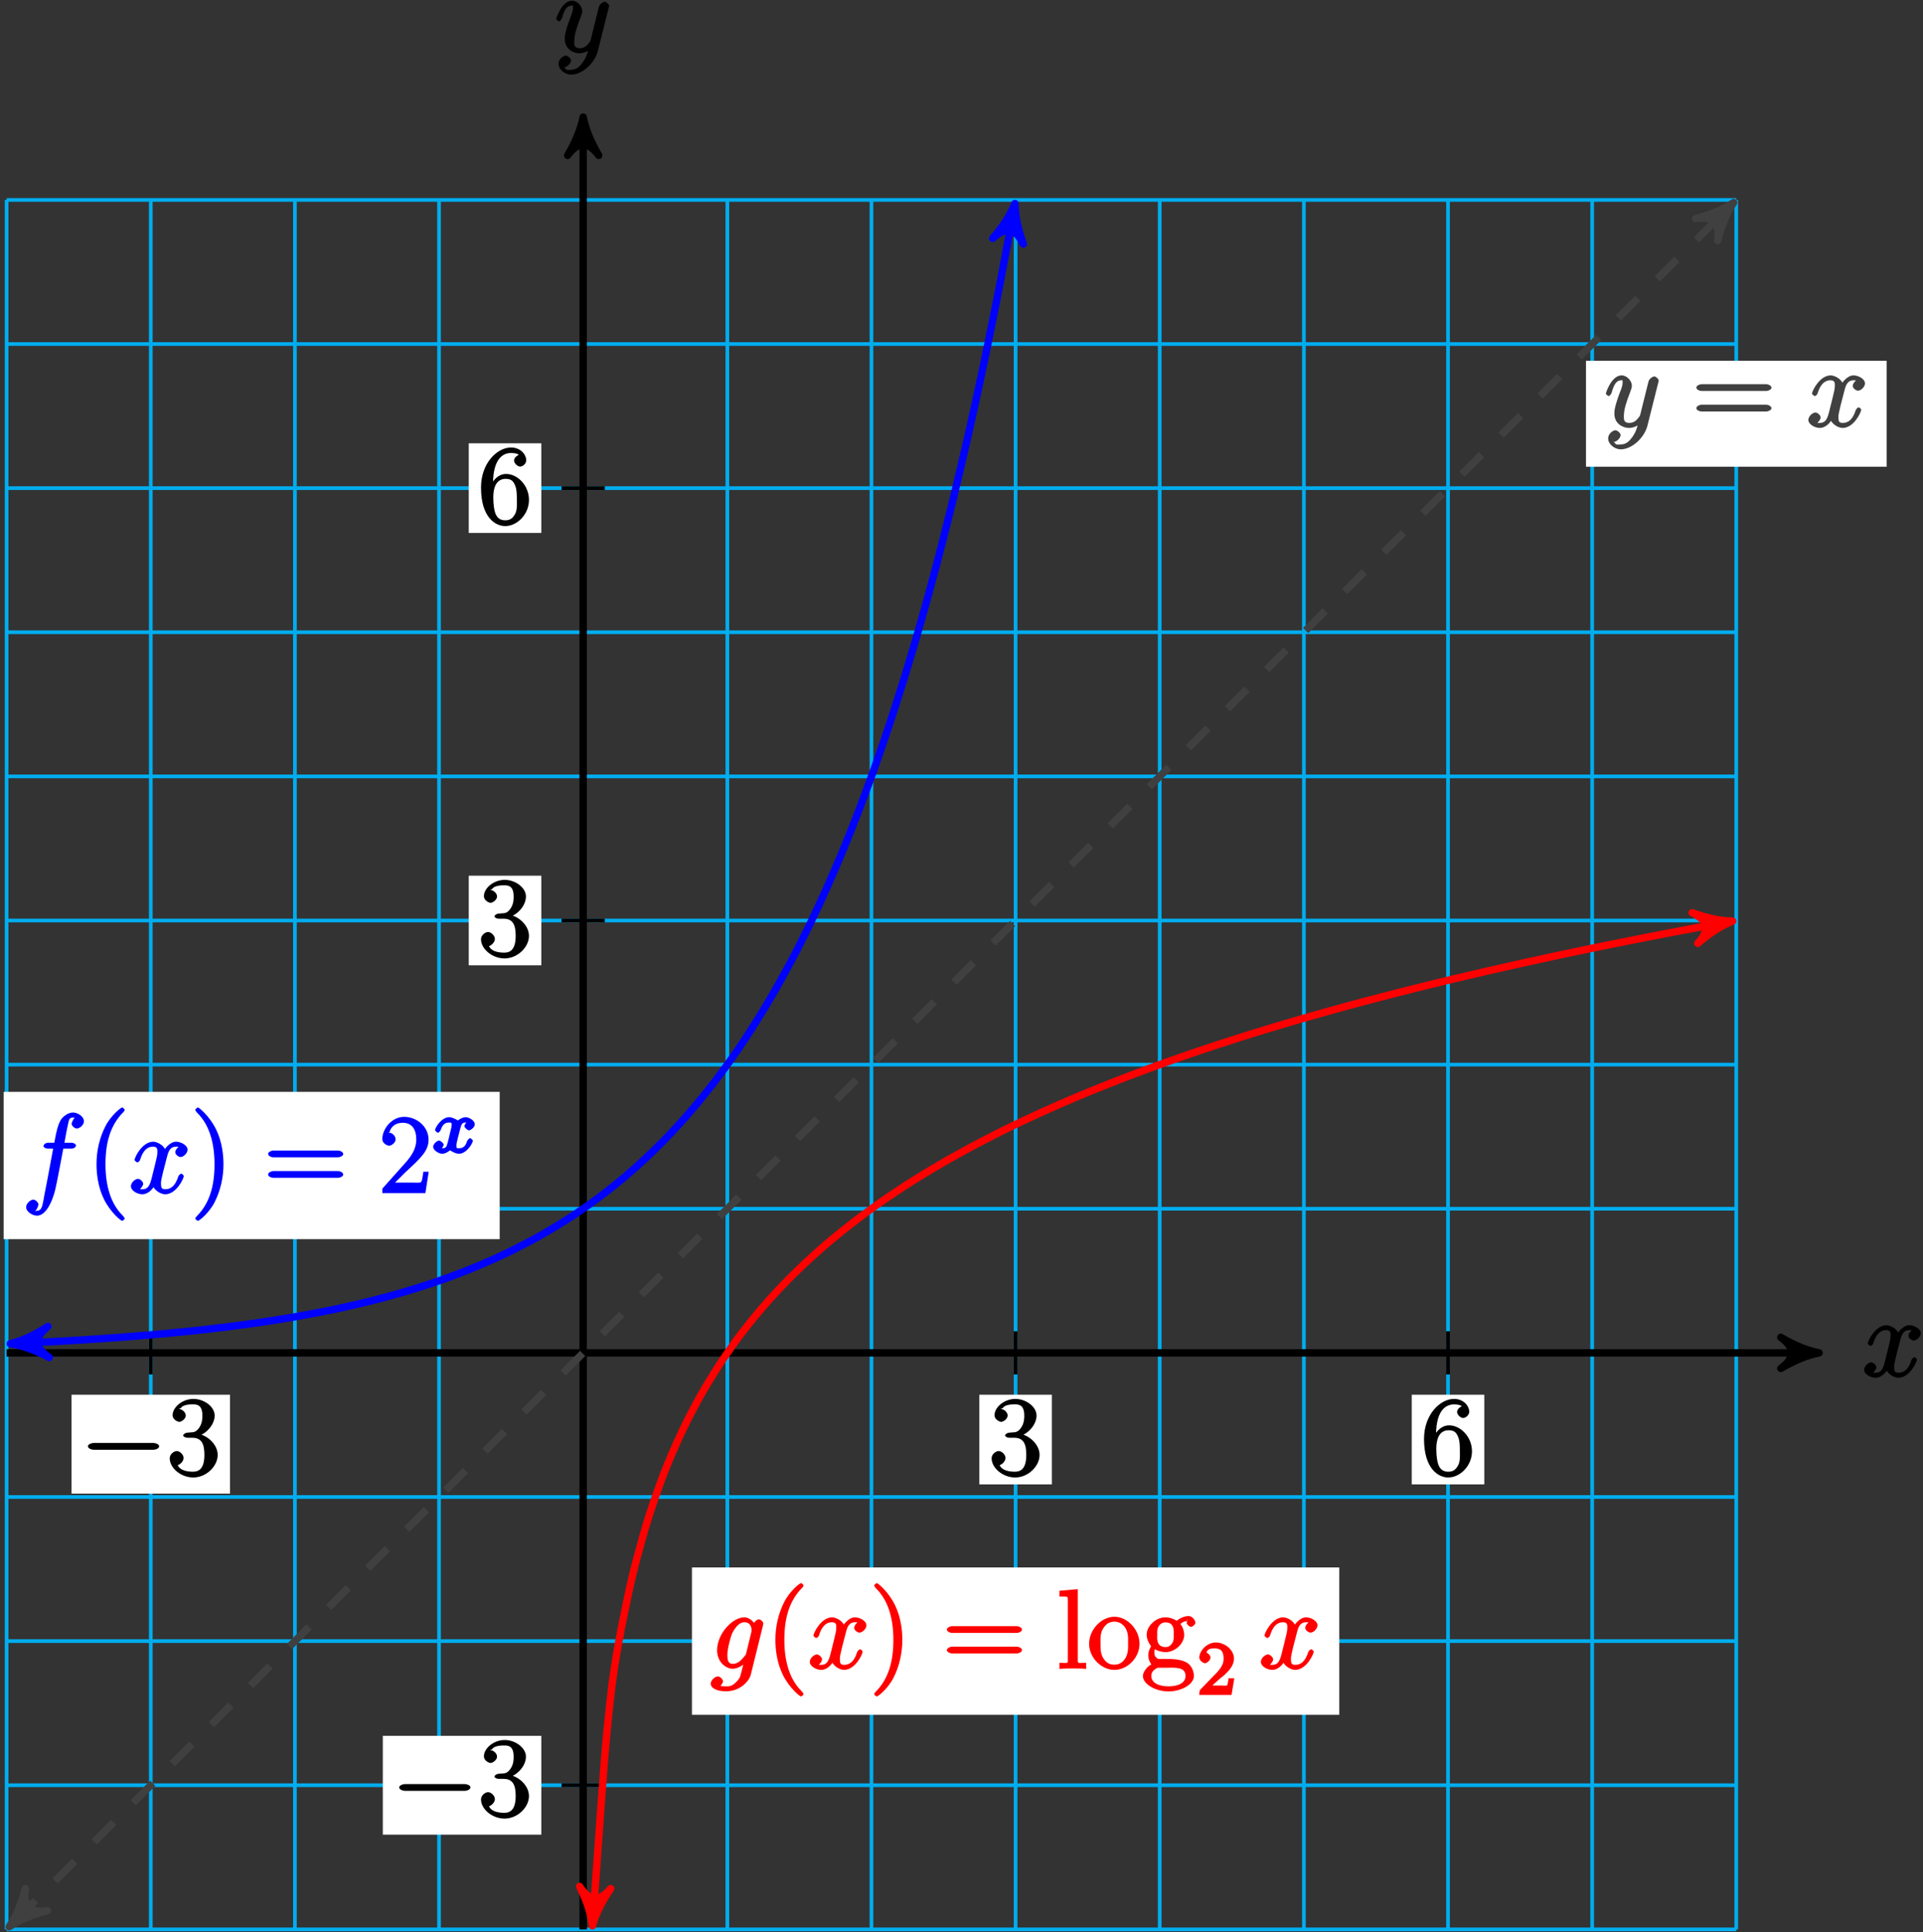 <?xml version="1.0" encoding="UTF-8"?>
<svg xmlns="http://www.w3.org/2000/svg" xmlns:xlink="http://www.w3.org/1999/xlink" width="208pt" height="209pt" viewBox="0 0 208 209" version="1.1">
<rect x="0" y="0" width="208" height="209" fill="#333333" stroke="none"/>
<defs>
<g>
<symbol overflow="visible" id="glyph0-0">
<path style="stroke:none;" d=""/>
</symbol>
<symbol overflow="visible" id="glyph0-1">
<path style="stroke:none;" d="M 5.672 -5.172 C 5.281 -5.109 4.969 -4.656 4.969 -4.438 C 4.969 -4.141 5.359 -3.906 5.531 -3.906 C 5.891 -3.906 6.297 -4.359 6.297 -4.688 C 6.297 -5.188 5.562 -5.562 5.062 -5.562 C 4.344 -5.562 3.766 -4.703 3.656 -4.469 L 3.984 -4.469 C 3.703 -5.359 2.812 -5.562 2.594 -5.562 C 1.375 -5.562 0.562 -3.844 0.562 -3.578 C 0.562 -3.531 0.781 -3.328 0.859 -3.328 C 0.953 -3.328 1.094 -3.438 1.156 -3.578 C 1.562 -4.922 2.219 -5.031 2.562 -5.031 C 3.094 -5.031 3.031 -4.672 3.031 -4.391 C 3.031 -4.125 2.969 -3.844 2.828 -3.281 L 2.422 -1.641 C 2.234 -0.922 2.062 -0.422 1.422 -0.422 C 1.359 -0.422 1.172 -0.375 0.922 -0.531 L 0.812 -0.281 C 1.25 -0.359 1.5 -0.859 1.5 -1 C 1.5 -1.25 1.156 -1.547 0.938 -1.547 C 0.641 -1.547 0.172 -1.141 0.172 -0.75 C 0.172 -0.25 0.891 0.125 1.406 0.125 C 1.984 0.125 2.5 -0.375 2.75 -0.859 L 2.469 -0.969 C 2.672 -0.266 3.438 0.125 3.875 0.125 C 5.094 0.125 5.891 -1.594 5.891 -1.859 C 5.891 -1.906 5.688 -2.109 5.625 -2.109 C 5.516 -2.109 5.328 -1.906 5.297 -1.812 C 4.969 -0.75 4.453 -0.422 3.906 -0.422 C 3.484 -0.422 3.422 -0.578 3.422 -1.062 C 3.422 -1.328 3.469 -1.516 3.656 -2.312 L 4.078 -3.938 C 4.25 -4.656 4.5 -5.031 5.062 -5.031 C 5.078 -5.031 5.297 -5.062 5.547 -4.906 Z M 5.672 -5.172 "/>
</symbol>
<symbol overflow="visible" id="glyph0-2">
<path style="stroke:none;" d="M 3.031 1.094 C 2.703 1.547 2.359 1.906 1.766 1.906 C 1.625 1.906 1.203 2.031 1.109 1.703 C 0.906 1.641 0.969 1.641 0.984 1.641 C 1.344 1.641 1.75 1.188 1.75 0.906 C 1.75 0.641 1.359 0.375 1.188 0.375 C 0.984 0.375 0.406 0.688 0.406 1.266 C 0.406 1.875 1.094 2.438 1.766 2.438 C 2.969 2.438 4.328 1.188 4.656 -0.125 L 5.828 -4.797 C 5.844 -4.859 5.875 -4.922 5.875 -5 C 5.875 -5.172 5.562 -5.453 5.391 -5.453 C 5.281 -5.453 4.859 -5.25 4.766 -4.891 L 3.891 -1.375 C 3.828 -1.156 3.875 -1.25 3.781 -1.109 C 3.531 -0.781 3.266 -0.422 2.688 -0.422 C 2.016 -0.422 2.109 -0.922 2.109 -1.25 C 2.109 -1.922 2.438 -2.844 2.766 -3.703 C 2.891 -4.047 2.969 -4.219 2.969 -4.453 C 2.969 -4.953 2.453 -5.562 1.859 -5.562 C 0.766 -5.562 0.156 -3.688 0.156 -3.578 C 0.156 -3.531 0.375 -3.328 0.453 -3.328 C 0.562 -3.328 0.734 -3.531 0.781 -3.688 C 1.062 -4.703 1.359 -5.031 1.828 -5.031 C 1.938 -5.031 1.969 -5.172 1.969 -4.781 C 1.969 -4.469 1.844 -4.125 1.656 -3.672 C 1.078 -2.109 1.078 -1.703 1.078 -1.422 C 1.078 -0.281 2.062 0.125 2.656 0.125 C 3 0.125 3.531 -0.031 3.844 -0.344 L 3.688 -0.516 C 3.516 0.141 3.438 0.5 3.031 1.094 Z M 3.031 1.094 "/>
</symbol>
<symbol overflow="visible" id="glyph0-3">
<path style="stroke:none;" d="M 3.875 -1.656 C 3.828 -1.469 3.844 -1.531 3.688 -1.344 C 3.203 -0.719 2.828 -0.531 2.453 -0.531 C 2.062 -0.531 1.844 -0.688 1.844 -1.516 C 1.844 -2.156 2.203 -3.484 2.375 -3.859 C 2.766 -4.594 3.188 -5.031 3.688 -5.031 C 4.484 -5.031 4.469 -4.203 4.469 -4.125 L 4.438 -3.953 Z M 4.938 -4.625 C 4.781 -4.969 4.297 -5.562 3.688 -5.562 C 2.391 -5.562 0.734 -3.781 0.734 -2 C 0.734 -0.75 1.656 0 2.422 0 C 3.062 0 3.734 -0.531 3.938 -0.781 L 3.672 -0.891 L 3.406 0.188 C 3.234 0.844 3.219 1.047 2.781 1.453 C 2.297 1.953 1.953 1.906 1.703 1.906 C 1.344 1.906 1.047 1.875 0.734 1.781 L 0.734 2.078 C 1.125 1.969 1.375 1.5 1.375 1.359 C 1.375 1.172 1.078 0.828 0.812 0.828 C 0.531 0.828 0.047 1.219 0.047 1.609 C 0.047 2.109 0.703 2.438 1.719 2.438 C 3.266 2.438 4.219 1.297 4.375 0.656 L 5.703 -4.703 C 5.734 -4.844 5.734 -4.859 5.734 -4.891 C 5.734 -5.062 5.453 -5.344 5.266 -5.344 C 4.984 -5.344 4.656 -4.953 4.609 -4.625 Z M 4.938 -4.625 "/>
</symbol>
<symbol overflow="visible" id="glyph0-4">
<path style="stroke:none;" d="M 5.328 -4.812 C 5.562 -4.812 5.828 -4.953 5.828 -5.172 C 5.828 -5.297 5.562 -5.453 5.359 -5.453 L 4.578 -5.453 C 4.766 -6.531 4.938 -7.375 5.031 -7.75 C 5.109 -8.047 5.203 -8.172 5.516 -8.172 C 5.766 -8.172 5.891 -8.109 5.766 -8.219 C 5.672 -8.219 5.359 -7.703 5.359 -7.5 C 5.359 -7.266 5.703 -6.984 5.922 -6.984 C 6.172 -6.984 6.688 -7.328 6.688 -7.781 C 6.688 -8.281 6.031 -8.719 5.5 -8.719 C 4.984 -8.719 4.359 -8.281 4.125 -7.812 C 3.906 -7.406 3.734 -6.859 3.484 -5.453 L 2.828 -5.453 C 2.609 -5.453 2.312 -5.297 2.312 -5.078 C 2.312 -4.953 2.562 -4.812 2.797 -4.812 L 3.359 -4.812 C 3.172 -3.844 2.688 -1.141 2.422 0.141 C 2.219 1.188 2.203 1.906 1.609 1.906 C 1.562 1.906 1.328 1.953 1.328 1.953 C 1.609 1.922 1.766 1.25 1.766 1.25 C 1.766 1 1.438 0.703 1.203 0.703 C 0.969 0.703 0.438 1.062 0.438 1.516 C 0.438 2.031 1.141 2.438 1.609 2.438 C 2.828 2.438 3.484 0.109 3.609 -0.484 C 3.828 -1.406 4.406 -4.594 4.453 -4.812 Z M 5.328 -4.812 "/>
</symbol>
<symbol overflow="visible" id="glyph1-0">
<path style="stroke:none;" d=""/>
</symbol>
<symbol overflow="visible" id="glyph1-1">
<path style="stroke:none;" d="M 7.875 -2.75 C 8.078 -2.75 8.484 -2.875 8.484 -3.125 C 8.484 -3.359 8.078 -3.484 7.875 -3.484 L 1.406 -3.484 C 1.203 -3.484 0.781 -3.359 0.781 -3.125 C 0.781 -2.875 1.203 -2.75 1.406 -2.75 Z M 7.875 -2.75 "/>
</symbol>
<symbol overflow="visible" id="glyph2-0">
<path style="stroke:none;" d=""/>
</symbol>
<symbol overflow="visible" id="glyph2-1">
<path style="stroke:none;" d="M 2.203 -4.594 C 2 -4.578 1.781 -4.406 1.781 -4.297 C 1.781 -4.188 2.016 -4.047 2.219 -4.047 L 2.766 -4.047 C 3.797 -4.047 4.078 -3.344 4.078 -2.203 C 4.078 -0.641 3.438 -0.375 2.844 -0.375 C 2.266 -0.375 1.453 -0.484 1.188 -1.094 C 1.328 -1.078 1.828 -1.438 1.828 -1.859 C 1.828 -2.219 1.422 -2.609 1.094 -2.609 C 0.797 -2.609 0.328 -2.281 0.328 -1.828 C 0.328 -0.766 1.547 0.25 2.875 0.25 C 4.297 0.25 5.516 -0.984 5.516 -2.188 C 5.516 -3.281 4.469 -4.297 3.328 -4.5 L 3.328 -4.203 C 4.359 -4.5 5.188 -5.516 5.188 -6.453 C 5.188 -7.406 4.047 -8.25 2.891 -8.25 C 1.703 -8.25 0.641 -7.359 0.641 -6.484 C 0.641 -6.016 1.188 -5.766 1.359 -5.766 C 1.609 -5.766 2.062 -6.094 2.062 -6.453 C 2.062 -6.844 1.609 -7.156 1.344 -7.156 C 1.281 -7.156 1.25 -7.156 1.531 -7.25 C 1.781 -7.703 2.797 -7.656 2.859 -7.656 C 3.25 -7.656 3.859 -7.625 3.859 -6.453 C 3.859 -6.234 3.875 -5.672 3.531 -5.156 C 3.172 -4.625 2.875 -4.641 2.562 -4.625 Z M 2.203 -4.594 "/>
</symbol>
<symbol overflow="visible" id="glyph2-2">
<path style="stroke:none;" d="M 1.625 -4.297 C 1.625 -7.328 2.938 -7.656 3.578 -7.656 C 4.016 -7.656 4.328 -7.562 4.391 -7.469 C 4.531 -7.469 3.906 -7.312 3.906 -6.828 C 3.906 -6.562 4.25 -6.188 4.562 -6.188 C 4.859 -6.188 5.219 -6.516 5.219 -6.859 C 5.219 -7.484 4.609 -8.25 3.578 -8.25 C 2.062 -8.25 0.328 -6.547 0.328 -3.922 C 0.328 -0.641 1.922 0.25 2.938 0.25 C 4.25 0.25 5.516 -1.031 5.516 -2.578 C 5.516 -4.172 4.25 -5.391 3.047 -5.391 C 1.984 -5.391 1.422 -4.312 1.297 -3.984 L 1.625 -3.984 Z M 2.938 -0.375 C 2.188 -0.375 1.984 -0.891 1.875 -1.141 C 1.766 -1.453 1.656 -2.031 1.656 -2.875 C 1.656 -3.812 1.922 -4.859 3 -4.859 C 3.656 -4.859 3.844 -4.547 4.016 -4.141 C 4.203 -3.703 4.203 -3.109 4.203 -2.594 C 4.203 -1.984 4.25 -1.547 4.031 -1.094 C 3.734 -0.531 3.422 -0.375 2.938 -0.375 Z M 2.938 -0.375 "/>
</symbol>
<symbol overflow="visible" id="glyph2-3">
<path style="stroke:none;" d="M 8.062 -3.875 C 8.234 -3.875 8.609 -4.016 8.609 -4.234 C 8.609 -4.453 8.25 -4.609 8.062 -4.609 L 1.031 -4.609 C 0.859 -4.609 0.484 -4.453 0.484 -4.25 C 0.484 -4.016 0.844 -3.875 1.031 -3.875 Z M 8.062 -1.656 C 8.234 -1.656 8.609 -1.797 8.609 -2.016 C 8.609 -2.234 8.25 -2.391 8.062 -2.391 L 1.031 -2.391 C 0.859 -2.391 0.484 -2.234 0.484 -2.016 C 0.484 -1.797 0.844 -1.656 1.031 -1.656 Z M 8.062 -1.656 "/>
</symbol>
<symbol overflow="visible" id="glyph2-4">
<path style="stroke:none;" d="M 4.047 2.766 C 4.047 2.719 4 2.594 3.797 2.391 C 2.594 1.188 1.969 -0.688 1.969 -3.125 C 1.969 -5.438 2.484 -7.328 3.875 -8.734 C 4 -8.844 4.047 -8.984 4.047 -9.016 C 4.047 -9.078 3.828 -9.266 3.781 -9.266 C 3.625 -9.266 2.516 -8.359 1.938 -7.188 C 1.328 -5.969 1 -4.594 1 -3.125 C 1 -2.062 1.172 -0.641 1.797 0.641 C 2.5 2.078 3.641 3 3.781 3 C 3.828 3 4.047 2.828 4.047 2.766 Z M 4.047 2.766 "/>
</symbol>
<symbol overflow="visible" id="glyph2-5">
<path style="stroke:none;" d="M 3.531 -3.125 C 3.531 -4.031 3.406 -5.516 2.734 -6.891 C 2.031 -8.328 0.891 -9.266 0.766 -9.266 C 0.719 -9.266 0.484 -9.078 0.484 -9.016 C 0.484 -8.984 0.531 -8.844 0.734 -8.641 C 1.938 -7.438 2.562 -5.562 2.562 -3.125 C 2.562 -0.812 2.047 1.078 0.656 2.484 C 0.531 2.594 0.484 2.719 0.484 2.766 C 0.484 2.828 0.719 3 0.766 3 C 0.922 3 2.016 2.109 2.594 0.938 C 3.203 -0.281 3.531 -1.688 3.531 -3.125 Z M 3.531 -3.125 "/>
</symbol>
<symbol overflow="visible" id="glyph2-6">
<path style="stroke:none;" d="M 2.062 -8.594 L 0.234 -8.438 L 0.234 -7.812 C 1.203 -7.812 1.141 -7.875 1.141 -7.297 L 1.141 -1.031 C 1.141 -0.484 1.172 -0.641 0.234 -0.641 L 0.234 0.016 C 0.734 -0.031 1.312 -0.031 1.672 -0.031 C 2.031 -0.031 2.625 -0.031 3.125 0.016 L 3.125 -0.641 C 2.203 -0.641 2.219 -0.484 2.219 -1.031 L 2.219 -8.609 Z M 2.062 -8.594 "/>
</symbol>
<symbol overflow="visible" id="glyph2-7">
<path style="stroke:none;" d="M 5.641 -2.703 C 5.641 -4.25 4.312 -5.625 2.922 -5.625 C 1.5 -5.625 0.188 -4.203 0.188 -2.703 C 0.188 -1.172 1.547 0.125 2.922 0.125 C 4.328 0.125 5.641 -1.188 5.641 -2.703 Z M 2.922 -0.438 C 2.484 -0.438 2.062 -0.578 1.703 -1.172 C 1.391 -1.703 1.422 -2.312 1.422 -2.812 C 1.422 -3.266 1.375 -3.891 1.75 -4.422 C 2.078 -4.938 2.5 -5.094 2.922 -5.094 C 3.375 -5.094 3.766 -4.906 4.094 -4.453 C 4.453 -3.891 4.406 -3.25 4.406 -2.812 C 4.406 -2.391 4.453 -1.75 4.141 -1.188 C 3.812 -0.625 3.375 -0.438 2.922 -0.438 Z M 2.922 -0.438 "/>
</symbol>
<symbol overflow="visible" id="glyph2-8">
<path style="stroke:none;" d="M 1.297 -2.203 C 1.859 -1.828 2.469 -1.797 2.594 -1.797 C 3.672 -1.797 4.625 -2.75 4.625 -3.672 C 4.625 -4 4.484 -4.547 4.203 -4.828 C 4.562 -5.203 5.016 -5.156 5.078 -5.156 C 5.125 -5.156 5.062 -5.203 4.891 -5.297 C 5.109 -5.391 4.891 -5.109 4.891 -4.984 C 4.891 -4.812 5.172 -4.531 5.359 -4.531 C 5.469 -4.531 5.828 -4.734 5.828 -5 C 5.828 -5.219 5.516 -5.703 5.094 -5.703 C 4.469 -5.703 3.891 -5.266 3.812 -5.188 C 3.578 -5.359 3.062 -5.562 2.609 -5.562 C 1.531 -5.562 0.562 -4.609 0.562 -3.688 C 0.562 -3 1.031 -2.453 1.047 -2.438 C 1 -2.375 0.734 -1.922 0.734 -1.453 C 0.734 -0.766 1.203 -0.359 1.047 -0.453 C 0.875 -0.406 0.156 0.172 0.156 0.797 C 0.156 1.625 1.453 2.453 2.922 2.453 C 4.344 2.453 5.672 1.672 5.672 0.781 C 5.672 0.484 5.547 -0.328 4.828 -0.703 C 4.219 -1.016 3.516 -1.062 2.484 -1.062 C 1.75 -1.062 1.781 -1.016 1.562 -1.25 C 1.453 -1.359 1.391 -1.484 1.391 -1.734 C 1.391 -1.938 1.406 -2.031 1.453 -2.109 Z M 2.609 -2.344 C 1.547 -2.344 1.703 -3.391 1.703 -3.672 C 1.703 -3.891 1.656 -4.266 1.859 -4.594 C 2.094 -4.938 2.344 -5.016 2.594 -5.016 C 3.641 -5.016 3.484 -3.953 3.484 -3.688 C 3.484 -3.469 3.531 -3.078 3.328 -2.766 C 3.094 -2.422 2.859 -2.344 2.609 -2.344 Z M 2.922 1.906 C 1.781 1.906 1.062 1.469 1.062 0.781 C 1.062 0.688 1.047 0.328 1.5 0.031 C 1.75 -0.141 1.75 -0.109 2.594 -0.109 C 3.578 -0.109 4.766 -0.25 4.766 0.781 C 4.766 1.5 4.031 1.906 2.922 1.906 Z M 2.922 1.906 "/>
</symbol>
<symbol overflow="visible" id="glyph2-9">
<path style="stroke:none;" d="M 5.266 -2.312 L 4.859 -2.312 C 4.797 -1.953 4.75 -1.406 4.625 -1.203 C 4.547 -1.094 3.984 -1.141 3.625 -1.141 L 1.406 -1.141 L 1.516 -0.891 C 1.844 -1.156 2.562 -1.922 2.875 -2.219 C 4.703 -3.891 5.422 -4.609 5.422 -5.797 C 5.422 -7.172 4.172 -8.25 2.781 -8.25 C 1.406 -8.25 0.422 -6.906 0.422 -5.875 C 0.422 -5.266 1.109 -5.125 1.141 -5.125 C 1.406 -5.125 1.859 -5.453 1.859 -5.828 C 1.859 -6.172 1.484 -6.547 1.141 -6.547 C 1.047 -6.547 1.016 -6.547 1.203 -6.609 C 1.359 -7.203 1.859 -7.609 2.625 -7.609 C 3.641 -7.609 4.094 -6.891 4.094 -5.797 C 4.094 -4.781 3.562 -4 2.875 -3.234 L 0.422 -0.484 L 0.422 0 L 5.078 0 L 5.438 -2.312 Z M 5.266 -2.312 "/>
</symbol>
<symbol overflow="visible" id="glyph3-0">
<path style="stroke:none;" d=""/>
</symbol>
<symbol overflow="visible" id="glyph3-1">
<path style="stroke:none;" d="M 2.375 -1.688 C 2.5 -1.797 2.844 -2.062 2.969 -2.172 C 3.453 -2.625 3.984 -3.203 3.984 -3.922 C 3.984 -4.875 3 -5.672 2.016 -5.672 C 1.047 -5.672 0.234 -4.75 0.234 -4.047 C 0.234 -3.656 0.734 -3.422 0.844 -3.422 C 1.016 -3.422 1.438 -3.719 1.438 -4.031 C 1.438 -4.438 0.859 -4.625 1.016 -4.625 C 1.172 -5.016 1.531 -5.031 1.922 -5.031 C 2.656 -5.031 2.859 -4.594 2.859 -3.922 C 2.859 -3.094 2.328 -2.609 1.391 -1.656 L 0.375 -0.609 C 0.281 -0.531 0.234 -0.375 0.234 0 L 3.719 0 L 4.016 -1.797 L 3.391 -1.797 C 3.344 -1.453 3.328 -1.172 3.234 -1.031 C 3.188 -0.969 2.719 -1.016 2.594 -1.016 L 1.172 -1.016 L 1.297 -0.703 Z M 2.375 -1.688 "/>
</symbol>
<symbol overflow="visible" id="glyph4-0">
<path style="stroke:none;" d=""/>
</symbol>
<symbol overflow="visible" id="glyph4-1">
<path style="stroke:none;" d="M 4 -3.547 C 3.641 -3.453 3.438 -2.969 3.438 -2.938 C 3.438 -2.75 3.766 -2.453 3.938 -2.453 C 4.109 -2.453 4.562 -2.766 4.562 -3.109 C 4.562 -3.562 3.875 -3.875 3.578 -3.875 C 3.219 -3.875 2.766 -3.562 2.734 -3.516 C 2.734 -3.547 2.141 -3.875 1.812 -3.875 C 0.938 -3.875 0.266 -2.703 0.266 -2.484 C 0.266 -2.406 0.516 -2.188 0.578 -2.188 C 0.672 -2.188 0.875 -2.422 0.891 -2.516 C 1.078 -3.094 1.375 -3.297 1.781 -3.297 C 2.094 -3.297 2.062 -3.25 2.062 -2.969 C 2.062 -2.812 1.953 -2.438 1.891 -2.188 C 1.844 -1.953 1.672 -1.25 1.625 -1.094 C 1.516 -0.656 1.422 -0.516 1.062 -0.516 C 1.031 -0.516 0.953 -0.453 0.781 -0.562 L 0.656 -0.25 C 1.016 -0.344 1.203 -0.859 1.203 -0.875 C 1.203 -1.047 0.875 -1.344 0.703 -1.344 C 0.484 -1.344 0.062 -0.984 0.062 -0.672 C 0.062 -0.312 0.641 0.078 1.047 0.078 C 1.469 0.078 1.891 -0.297 1.891 -0.297 C 1.891 -0.281 2.453 0.078 2.844 0.078 C 3.703 0.078 4.359 -1.094 4.359 -1.328 C 4.359 -1.406 4.125 -1.609 4.062 -1.609 C 3.969 -1.609 3.766 -1.375 3.734 -1.297 C 3.578 -0.75 3.312 -0.516 2.859 -0.516 C 2.594 -0.516 2.578 -0.5 2.578 -0.844 C 2.578 -1 2.625 -1.172 2.734 -1.625 C 2.797 -1.859 2.969 -2.562 3.016 -2.719 C 3.125 -3.125 3.219 -3.297 3.578 -3.297 C 3.625 -3.297 3.688 -3.344 3.859 -3.234 Z M 4 -3.547 "/>
</symbol>
</g>
</defs>
<g id="surface1">
<path style="fill:none;stroke-width:0.399;stroke-linecap:butt;stroke-linejoin:miter;stroke:rgb(0%,67.839%,93.729%);stroke-opacity:1;stroke-miterlimit:10;" d="M -62.365 -62.365 L 124.725 -62.365 M -62.365 -46.771 L 124.725 -46.771 M -62.365 -31.181 L 124.725 -31.181 M -62.365 -15.591 L 124.725 -15.591 M -62.365 -0.002 L 124.725 -0.002 M -62.365 15.592 L 124.725 15.592 M -62.365 31.182 L 124.725 31.182 M -62.365 46.772 L 124.725 46.772 M -62.365 62.362 L 124.725 62.362 M -62.365 77.955 L 124.725 77.955 M -62.365 93.545 L 124.725 93.545 M -62.365 109.135 L 124.725 109.135 M -62.365 124.721 L 124.725 124.721 M -62.365 -62.365 L -62.365 124.725 M -46.771 -62.365 L -46.771 124.725 M -31.182 -62.365 L -31.182 124.725 M -15.592 -62.365 L -15.592 124.725 M -0.002 -62.365 L -0.002 124.725 M 15.592 -62.365 L 15.592 124.725 M 31.182 -62.365 L 31.182 124.725 M 46.772 -62.365 L 46.772 124.725 M 62.361 -62.365 L 62.361 124.725 M 77.955 -62.365 L 77.955 124.725 M 93.545 -62.365 L 93.545 124.725 M 109.135 -62.365 L 109.135 124.725 M 124.721 -62.365 L 124.721 124.725 " transform="matrix(1,0,0,-1,63.08,146.35)"/>
<path style="fill:none;stroke-width:0.797;stroke-linecap:butt;stroke-linejoin:miter;stroke:rgb(0%,0%,0%);stroke-opacity:1;stroke-miterlimit:10;" d="M -62.365 -0.002 L 132.647 -0.002 " transform="matrix(1,0,0,-1,63.08,146.35)"/>
<path style="fill-rule:nonzero;fill:rgb(0%,0%,0%);fill-opacity:1;stroke-width:0.797;stroke-linecap:butt;stroke-linejoin:round;stroke:rgb(0%,0%,0%);stroke-opacity:1;stroke-miterlimit:10;" d="M 1.035 -0.002 C -0.258 0.26 -1.555 0.776 -3.109 1.682 C -1.555 0.518 -1.555 -0.517 -3.109 -1.685 C -1.555 -0.779 -0.258 -0.259 1.035 -0.002 Z M 1.035 -0.002 " transform="matrix(1,0,0,-1,195.727,146.35)"/>
<g style="fill:rgb(0%,0%,0%);fill-opacity:1;">
  <use xlink:href="#glyph0-1" x="201.46" y="148.92"/>
</g>
<path style="fill:none;stroke-width:0.797;stroke-linecap:butt;stroke-linejoin:miter;stroke:rgb(0%,0%,0%);stroke-opacity:1;stroke-miterlimit:10;" d="M -0.002 -62.365 L -0.002 132.647 " transform="matrix(1,0,0,-1,63.08,146.35)"/>
<path style="fill-rule:nonzero;fill:rgb(0%,0%,0%);fill-opacity:1;stroke-width:0.797;stroke-linecap:butt;stroke-linejoin:round;stroke:rgb(0%,0%,0%);stroke-opacity:1;stroke-miterlimit:10;" d="M 1.035 0.002 C -0.258 0.26 -1.554 0.775 -3.109 1.685 C -1.554 0.517 -1.554 -0.518 -3.109 -1.682 C -1.554 -0.775 -0.258 -0.26 1.035 0.002 Z M 1.035 0.002 " transform="matrix(0,-1,-1,0,63.08,13.703)"/>
<g style="fill:rgb(0%,0%,0%);fill-opacity:1;">
  <use xlink:href="#glyph0-2" x="60.01" y="5.64"/>
</g>
<path style="fill:none;stroke-width:0.399;stroke-linecap:butt;stroke-linejoin:miter;stroke:rgb(0%,0%,0%);stroke-opacity:1;stroke-miterlimit:10;" d="M -46.771 2.338 L -46.771 -2.337 " transform="matrix(1,0,0,-1,63.08,146.35)"/>
<path style=" stroke:none;fill-rule:nonzero;fill:rgb(100%,100%,100%);fill-opacity:1;" d="M 7.734 161.574 L 24.879 161.574 L 24.879 150.879 L 7.734 150.879 Z M 7.734 161.574 "/>
<g style="fill:rgb(0%,0%,0%);fill-opacity:1;">
  <use xlink:href="#glyph1-1" x="8.73" y="159.58"/>
</g>
<g style="fill:rgb(0%,0%,0%);fill-opacity:1;">
  <use xlink:href="#glyph2-1" x="18.03" y="159.58"/>
</g>
<path style="fill:none;stroke-width:0.399;stroke-linecap:butt;stroke-linejoin:miter;stroke:rgb(0%,0%,0%);stroke-opacity:1;stroke-miterlimit:10;" d="M 2.338 -46.771 L -2.338 -46.771 " transform="matrix(1,0,0,-1,63.08,146.35)"/>
<path style=" stroke:none;fill-rule:nonzero;fill:rgb(100%,100%,100%);fill-opacity:1;" d="M 41.406 198.469 L 58.551 198.469 L 58.551 187.777 L 41.406 187.777 Z M 41.406 198.469 "/>
<g style="fill:rgb(0%,0%,0%);fill-opacity:1;">
  <use xlink:href="#glyph1-1" x="42.4" y="196.48"/>
</g>
<g style="fill:rgb(0%,0%,0%);fill-opacity:1;">
  <use xlink:href="#glyph2-1" x="51.7" y="196.48"/>
</g>
<path style="fill:none;stroke-width:0.399;stroke-linecap:butt;stroke-linejoin:miter;stroke:rgb(0%,0%,0%);stroke-opacity:1;stroke-miterlimit:10;" d="M 46.772 2.338 L 46.772 -2.337 " transform="matrix(1,0,0,-1,63.08,146.35)"/>
<path style=" stroke:none;fill-rule:nonzero;fill:rgb(100%,100%,100%);fill-opacity:1;" d="M 105.93 160.578 L 113.773 160.578 L 113.773 150.879 L 105.93 150.879 Z M 105.93 160.578 "/>
<g style="fill:rgb(0%,0%,0%);fill-opacity:1;">
  <use xlink:href="#glyph2-1" x="106.93" y="159.58"/>
</g>
<path style="fill:none;stroke-width:0.399;stroke-linecap:butt;stroke-linejoin:miter;stroke:rgb(0%,0%,0%);stroke-opacity:1;stroke-miterlimit:10;" d="M 2.338 46.772 L -2.338 46.772 " transform="matrix(1,0,0,-1,63.08,146.35)"/>
<path style=" stroke:none;fill-rule:nonzero;fill:rgb(100%,100%,100%);fill-opacity:1;" d="M 50.703 104.426 L 58.551 104.426 L 58.551 94.73 L 50.703 94.73 Z M 50.703 104.426 "/>
<g style="fill:rgb(0%,0%,0%);fill-opacity:1;">
  <use xlink:href="#glyph2-1" x="51.7" y="103.43"/>
</g>
<path style="fill:none;stroke-width:0.399;stroke-linecap:butt;stroke-linejoin:miter;stroke:rgb(0%,0%,0%);stroke-opacity:1;stroke-miterlimit:10;" d="M 93.545 2.338 L 93.545 -2.337 " transform="matrix(1,0,0,-1,63.08,146.35)"/>
<path style=" stroke:none;fill-rule:nonzero;fill:rgb(100%,100%,100%);fill-opacity:1;" d="M 152.703 160.578 L 160.547 160.578 L 160.547 150.879 L 152.703 150.879 Z M 152.703 160.578 "/>
<g style="fill:rgb(0%,0%,0%);fill-opacity:1;">
  <use xlink:href="#glyph2-2" x="153.7" y="159.58"/>
</g>
<path style="fill:none;stroke-width:0.399;stroke-linecap:butt;stroke-linejoin:miter;stroke:rgb(0%,0%,0%);stroke-opacity:1;stroke-miterlimit:10;" d="M 2.338 93.545 L -2.338 93.545 " transform="matrix(1,0,0,-1,63.08,146.35)"/>
<path style=" stroke:none;fill-rule:nonzero;fill:rgb(100%,100%,100%);fill-opacity:1;" d="M 50.703 57.652 L 58.551 57.652 L 58.551 47.957 L 50.703 47.957 Z M 50.703 57.652 "/>
<g style="fill:rgb(0%,0%,0%);fill-opacity:1;">
  <use xlink:href="#glyph2-2" x="51.7" y="56.66"/>
</g>
<path style="fill:none;stroke-width:0.797;stroke-linecap:butt;stroke-linejoin:miter;stroke:rgb(25%,25%,25%);stroke-opacity:1;stroke-dasharray:2.989,2.989;stroke-miterlimit:10;" d="M -61.35 -61.349 L 123.713 123.713 " transform="matrix(1,0,0,-1,63.08,146.35)"/>
<path style="fill-rule:nonzero;fill:rgb(25%,25%,25%);fill-opacity:1;stroke-width:0.797;stroke-linecap:butt;stroke-linejoin:round;stroke:rgb(25%,25%,25%);stroke-opacity:1;stroke-miterlimit:10;" d="M 1.034 -0 C -0.259 0.259 -1.554 0.776 -3.109 1.684 C -1.554 0.516 -1.554 -0.517 -3.109 -1.685 C -1.554 -0.776 -0.259 -0.26 1.034 -0 Z M 1.034 -0 " transform="matrix(-0.707,0.707,0.707,0.707,1.731,207.699)"/>
<path style="fill-rule:nonzero;fill:rgb(25%,25%,25%);fill-opacity:1;stroke-width:0.797;stroke-linecap:butt;stroke-linejoin:round;stroke:rgb(25%,25%,25%);stroke-opacity:1;stroke-miterlimit:10;" d="M 1.034 0 C -0.258 0.26 -1.554 0.776 -3.109 1.685 C -1.554 0.517 -1.554 -0.516 -3.109 -1.685 C -1.554 -0.776 -0.258 -0.259 1.034 0 Z M 1.034 0 " transform="matrix(0.707,-0.707,-0.707,-0.707,186.792,22.638)"/>
<path style=" stroke:none;fill-rule:nonzero;fill:rgb(100%,100%,100%);fill-opacity:1;" d="M 171.547 50.488 L 204.066 50.488 L 204.066 39.031 L 171.547 39.031 Z M 171.547 50.488 "/>
<g style="fill:rgb(25%,25%,25%);fill-opacity:1;">
  <use xlink:href="#glyph0-2" x="173.54" y="46.17"/>
</g>
<g style="fill:rgb(25%,25%,25%);fill-opacity:1;">
  <use xlink:href="#glyph2-3" x="183" y="46.17"/>
</g>
<g style="fill:rgb(25%,25%,25%);fill-opacity:1;">
  <use xlink:href="#glyph0-1" x="195.43" y="46.17"/>
</g>
<path style="fill:none;stroke-width:0.797;stroke-linecap:butt;stroke-linejoin:miter;stroke:rgb(100%,0%,0%);stroke-opacity:1;stroke-miterlimit:10;" d="M 1.076 -60.939 C 2.373 -42.724 2.373 -42.724 2.908 -37.72 C 3.443 -32.716 4.307 -28.939 4.842 -26.306 C 5.377 -23.673 6.24 -20.584 6.775 -18.752 C 7.311 -16.92 8.174 -14.509 8.709 -13.099 C 9.244 -11.689 10.107 -9.736 10.643 -8.591 C 11.178 -7.443 12.041 -5.802 12.576 -4.834 C 13.111 -3.865 13.975 -2.455 14.51 -1.619 C 15.045 -0.783 15.908 0.459 16.443 1.198 C 16.979 1.936 17.842 3.038 18.377 3.698 C 18.912 4.358 19.775 5.354 20.311 5.948 C 20.846 6.545 21.709 7.452 22.244 7.995 C 22.779 8.537 23.643 9.37 24.178 9.87 C 24.713 10.37 25.576 11.135 26.111 11.6 C 26.647 12.061 27.51 12.776 28.045 13.205 C 28.58 13.635 29.443 14.303 29.979 14.705 C 30.514 15.108 31.377 15.733 31.912 16.116 C 32.447 16.495 33.311 17.08 33.846 17.436 C 34.381 17.795 35.244 18.35 35.779 18.686 C 36.315 19.026 37.178 19.549 37.713 19.87 C 38.248 20.19 39.111 20.694 39.647 20.998 C 40.182 21.299 41.045 21.776 41.58 22.065 C 42.115 22.358 42.979 22.811 43.514 23.088 C 44.049 23.366 44.912 23.803 45.447 24.069 C 45.983 24.334 46.846 24.748 47.381 25.006 C 47.92 25.26 48.779 25.659 49.315 25.901 C 49.854 26.147 50.713 26.534 51.248 26.768 C 51.787 27.002 52.647 27.373 53.182 27.604 C 53.721 27.83 54.58 28.186 55.115 28.405 C 55.654 28.623 56.514 28.967 57.049 29.178 C 57.588 29.389 58.447 29.725 58.983 29.928 C 59.522 30.135 60.381 30.455 60.916 30.655 C 61.455 30.854 62.315 31.17 62.85 31.362 C 63.389 31.553 64.248 31.854 64.783 32.041 C 65.322 32.229 66.182 32.522 66.717 32.705 C 67.256 32.885 68.115 33.17 68.65 33.346 C 69.19 33.522 70.049 33.799 70.584 33.971 C 71.123 34.143 71.983 34.413 72.518 34.58 C 73.057 34.745 73.916 35.01 74.451 35.17 C 74.99 35.334 75.85 35.588 76.385 35.748 C 76.924 35.905 77.783 36.159 78.318 36.311 C 78.858 36.467 79.717 36.709 80.252 36.858 C 80.791 37.01 81.65 37.248 82.186 37.397 C 82.725 37.541 83.584 37.776 84.119 37.92 C 84.658 38.061 85.518 38.288 86.053 38.428 C 86.592 38.569 87.451 38.791 87.986 38.928 C 88.525 39.065 89.385 39.284 89.92 39.416 C 90.459 39.553 91.318 39.764 91.854 39.897 C 92.393 40.026 93.252 40.237 93.787 40.366 C 94.326 40.495 95.186 40.698 95.721 40.823 C 96.26 40.952 97.119 41.151 97.654 41.272 C 98.193 41.397 99.053 41.592 99.588 41.713 C 100.127 41.834 100.986 42.03 101.522 42.147 C 102.061 42.264 102.92 42.452 103.455 42.569 C 103.994 42.686 104.854 42.873 105.389 42.991 C 105.928 43.104 106.787 43.284 107.322 43.397 C 107.861 43.51 108.721 43.69 109.256 43.799 C 109.795 43.909 110.654 44.084 111.19 44.194 C 111.729 44.299 112.588 44.471 113.123 44.58 C 113.662 44.686 114.522 44.858 115.057 44.963 C 115.596 45.069 116.455 45.233 116.99 45.338 C 117.529 45.44 118.389 45.6 118.924 45.702 C 119.463 45.803 120.322 45.967 120.858 46.069 C 121.397 46.17 122.256 46.323 122.791 46.424 C 123.33 46.522 124.725 46.78 123.315 46.518 " transform="matrix(1,0,0,-1,63.08,146.35)"/>
<path style="fill-rule:nonzero;fill:rgb(100%,0%,0%);fill-opacity:1;stroke-width:0.797;stroke-linecap:butt;stroke-linejoin:round;stroke:rgb(100%,0%,0%);stroke-opacity:1;stroke-miterlimit:10;" d="M 1.036 -0.001 C -0.259 0.26 -1.553 0.779 -3.109 1.682 C -1.554 0.516 -1.555 -0.518 -3.108 -1.685 C -1.556 -0.776 -0.257 -0.257 1.036 -0.001 Z M 1.036 -0.001 " transform="matrix(-0.071,0.998,0.998,0.071,64.156,207.291)"/>
<path style="fill-rule:nonzero;fill:rgb(100%,0%,0%);fill-opacity:1;stroke-width:0.797;stroke-linecap:butt;stroke-linejoin:round;stroke:rgb(100%,0%,0%);stroke-opacity:1;stroke-miterlimit:10;" d="M 1.036 -0.001 C -0.258 0.257 -1.556 0.778 -3.108 1.683 C -1.556 0.52 -1.552 -0.517 -3.108 -1.683 C -1.553 -0.779 -0.258 -0.259 1.036 -0.001 Z M 1.036 -0.001 " transform="matrix(0.984,-0.181,-0.181,-0.984,186.395,99.831)"/>
<path style="fill:none;stroke-width:0.797;stroke-linecap:butt;stroke-linejoin:miter;stroke:rgb(0%,0%,100%);stroke-opacity:1;stroke-miterlimit:10;" d="M -60.932 1.038 C -61.131 1.03 -61.131 1.03 -60.658 1.049 C -60.185 1.073 -59.428 1.112 -58.951 1.135 C -58.478 1.159 -57.721 1.198 -57.248 1.221 C -56.775 1.248 -56.014 1.291 -55.541 1.319 C -55.068 1.346 -54.31 1.393 -53.838 1.424 C -53.365 1.455 -52.603 1.502 -52.131 1.538 C -51.658 1.569 -50.9 1.62 -50.428 1.655 C -49.955 1.69 -49.193 1.748 -48.721 1.788 C -48.248 1.827 -47.49 1.885 -47.017 1.928 C -46.545 1.967 -45.783 2.038 -45.31 2.08 C -44.838 2.123 -44.08 2.198 -43.607 2.245 C -43.131 2.291 -42.373 2.37 -41.9 2.42 C -41.428 2.471 -40.67 2.557 -40.193 2.612 C -39.721 2.666 -38.963 2.756 -38.49 2.815 C -38.017 2.877 -37.26 2.975 -36.783 3.038 C -36.31 3.104 -35.553 3.209 -35.08 3.276 C -34.607 3.346 -33.846 3.463 -33.373 3.538 C -32.9 3.612 -32.142 3.733 -31.67 3.815 C -31.197 3.893 -30.435 4.03 -29.963 4.116 C -29.49 4.202 -28.732 4.346 -28.26 4.44 C -27.787 4.534 -27.025 4.69 -26.553 4.787 C -26.08 4.889 -25.322 5.057 -24.85 5.166 C -24.373 5.276 -23.615 5.455 -23.142 5.573 C -22.67 5.69 -21.912 5.885 -21.435 6.014 C -20.963 6.139 -20.205 6.35 -19.732 6.487 C -19.26 6.623 -18.502 6.85 -18.025 6.998 C -17.553 7.143 -16.795 7.389 -16.322 7.549 C -15.85 7.705 -15.088 7.971 -14.615 8.143 C -14.143 8.315 -13.385 8.6 -12.912 8.784 C -12.439 8.967 -11.678 9.276 -11.205 9.475 C -10.732 9.674 -9.975 10.006 -9.502 10.221 C -9.029 10.436 -8.268 10.795 -7.795 11.026 C -7.322 11.26 -6.564 11.647 -6.092 11.897 C -5.615 12.147 -4.857 12.561 -4.385 12.834 C -3.912 13.104 -3.154 13.553 -2.682 13.842 C -2.205 14.135 -1.447 14.62 -0.975 14.932 C -0.502 15.248 0.256 15.768 0.733 16.104 C 1.205 16.444 1.963 17.006 2.436 17.373 C 2.908 17.741 3.67 18.346 4.143 18.741 C 4.615 19.135 5.373 19.791 5.846 20.217 C 6.318 20.643 7.08 21.35 7.553 21.811 C 8.025 22.268 8.783 23.034 9.256 23.526 C 9.729 24.022 10.49 24.846 10.963 25.377 C 11.436 25.913 12.193 26.803 12.666 27.377 C 13.143 27.955 13.9 28.913 14.373 29.534 C 14.846 30.155 15.604 31.19 16.076 31.858 C 16.553 32.53 17.311 33.647 17.783 34.37 C 18.256 35.092 19.014 36.295 19.49 37.077 C 19.963 37.858 20.721 39.155 21.193 39.995 C 21.666 40.838 22.424 42.237 22.9 43.143 C 23.373 44.053 24.131 45.561 24.604 46.541 C 25.076 47.522 25.838 49.151 26.311 50.209 C 26.783 51.264 27.541 53.022 28.014 54.163 C 28.486 55.303 29.248 57.198 29.721 58.428 C 30.193 59.655 30.951 61.702 31.424 63.026 C 31.897 64.354 32.658 66.561 33.131 67.991 C 33.604 69.424 34.361 71.799 34.834 73.346 C 35.311 74.889 36.068 77.455 36.541 79.12 C 37.014 80.787 37.772 83.553 38.248 85.35 C 38.721 87.147 39.479 90.135 39.951 92.073 C 40.424 94.01 41.182 97.233 41.658 99.327 C 42.131 101.416 42.889 104.889 43.361 107.147 C 43.834 109.401 44.596 113.147 45.068 115.584 C 45.541 118.026 46.772 124.725 46.514 123.315 " transform="matrix(1,0,0,-1,63.08,146.35)"/>
<path style="fill-rule:nonzero;fill:rgb(0%,0%,100%);fill-opacity:1;stroke-width:0.797;stroke-linecap:butt;stroke-linejoin:round;stroke:rgb(0%,0%,100%);stroke-opacity:1;stroke-miterlimit:10;" d="M 1.038 0.001 C -0.26 0.258 -1.555 0.777 -3.11 1.682 C -1.555 0.519 -1.554 -0.517 -3.106 -1.684 C -1.553 -0.775 -0.26 -0.258 1.038 0.001 Z M 1.038 0.001 " transform="matrix(-0.999,0.044,0.044,0.999,2.15,145.312)"/>
<path style="fill-rule:nonzero;fill:rgb(0%,0%,100%);fill-opacity:1;stroke-width:0.797;stroke-linecap:butt;stroke-linejoin:round;stroke:rgb(0%,0%,100%);stroke-opacity:1;stroke-miterlimit:10;" d="M 1.036 -0.001 C -0.258 0.257 -1.556 0.777 -3.107 1.682 C -1.556 0.519 -1.556 -0.517 -3.108 -1.683 C -1.555 -0.779 -0.258 -0.259 1.036 -0.001 Z M 1.036 -0.001 " transform="matrix(0.181,-0.984,-0.984,-0.181,109.593,23.035)"/>
<path style=" stroke:none;fill-rule:nonzero;fill:rgb(100%,100%,100%);fill-opacity:1;" d="M 74.844 185.5 L 144.863 185.5 L 144.863 169.562 L 74.844 169.562 Z M 74.844 185.5 "/>
<g style="fill:rgb(100%,0%,0%);fill-opacity:1;">
  <use xlink:href="#glyph0-3" x="76.83" y="180.52"/>
</g>
<g style="fill:rgb(100%,0%,0%);fill-opacity:1;">
  <use xlink:href="#glyph2-4" x="82.87" y="180.52"/>
</g>
<g style="fill:rgb(100%,0%,0%);fill-opacity:1;">
  <use xlink:href="#glyph0-1" x="87.42" y="180.52"/>
</g>
<g style="fill:rgb(100%,0%,0%);fill-opacity:1;">
  <use xlink:href="#glyph2-5" x="94.07" y="180.52"/>
</g>
<g style="fill:rgb(100%,0%,0%);fill-opacity:1;">
  <use xlink:href="#glyph2-3" x="101.934" y="180.52"/>
</g>
<g style="fill:rgb(100%,0%,0%);fill-opacity:1;">
  <use xlink:href="#glyph2-6" x="114.362" y="180.52"/>
  <use xlink:href="#glyph2-7" x="117.614" y="180.52"/>
  <use xlink:href="#glyph2-8" x="123.467" y="180.52"/>
</g>
<g style="fill:rgb(100%,0%,0%);fill-opacity:1;">
  <use xlink:href="#glyph3-1" x="129.49" y="183.35"/>
</g>
<g style="fill:rgb(100%,0%,0%);fill-opacity:1;">
  <use xlink:href="#glyph0-1" x="136.21" y="180.52"/>
</g>
<path style=" stroke:none;fill-rule:nonzero;fill:rgb(100%,100%,100%);fill-opacity:1;" d="M 0.395 134.051 L 54.047 134.051 L 54.047 118.113 L 0.395 118.113 Z M 0.395 134.051 "/>
<g style="fill:rgb(0%,0%,100%);fill-opacity:1;">
  <use xlink:href="#glyph0-4" x="2.39" y="129.07"/>
</g>
<g style="fill:rgb(0%,0%,100%);fill-opacity:1;">
  <use xlink:href="#glyph2-4" x="9.44" y="129.07"/>
</g>
<g style="fill:rgb(0%,0%,100%);fill-opacity:1;">
  <use xlink:href="#glyph0-1" x="13.99" y="129.07"/>
</g>
<g style="fill:rgb(0%,0%,100%);fill-opacity:1;">
  <use xlink:href="#glyph2-5" x="20.64" y="129.07"/>
</g>
<g style="fill:rgb(0%,0%,100%);fill-opacity:1;">
  <use xlink:href="#glyph2-3" x="28.516" y="129.07"/>
</g>
<g style="fill:rgb(0%,0%,100%);fill-opacity:1;">
  <use xlink:href="#glyph2-9" x="40.932" y="129.07"/>
</g>
<g style="fill:rgb(0%,0%,100%);fill-opacity:1;">
  <use xlink:href="#glyph4-1" x="46.79" y="124.73"/>
</g>
</g>
</svg>
